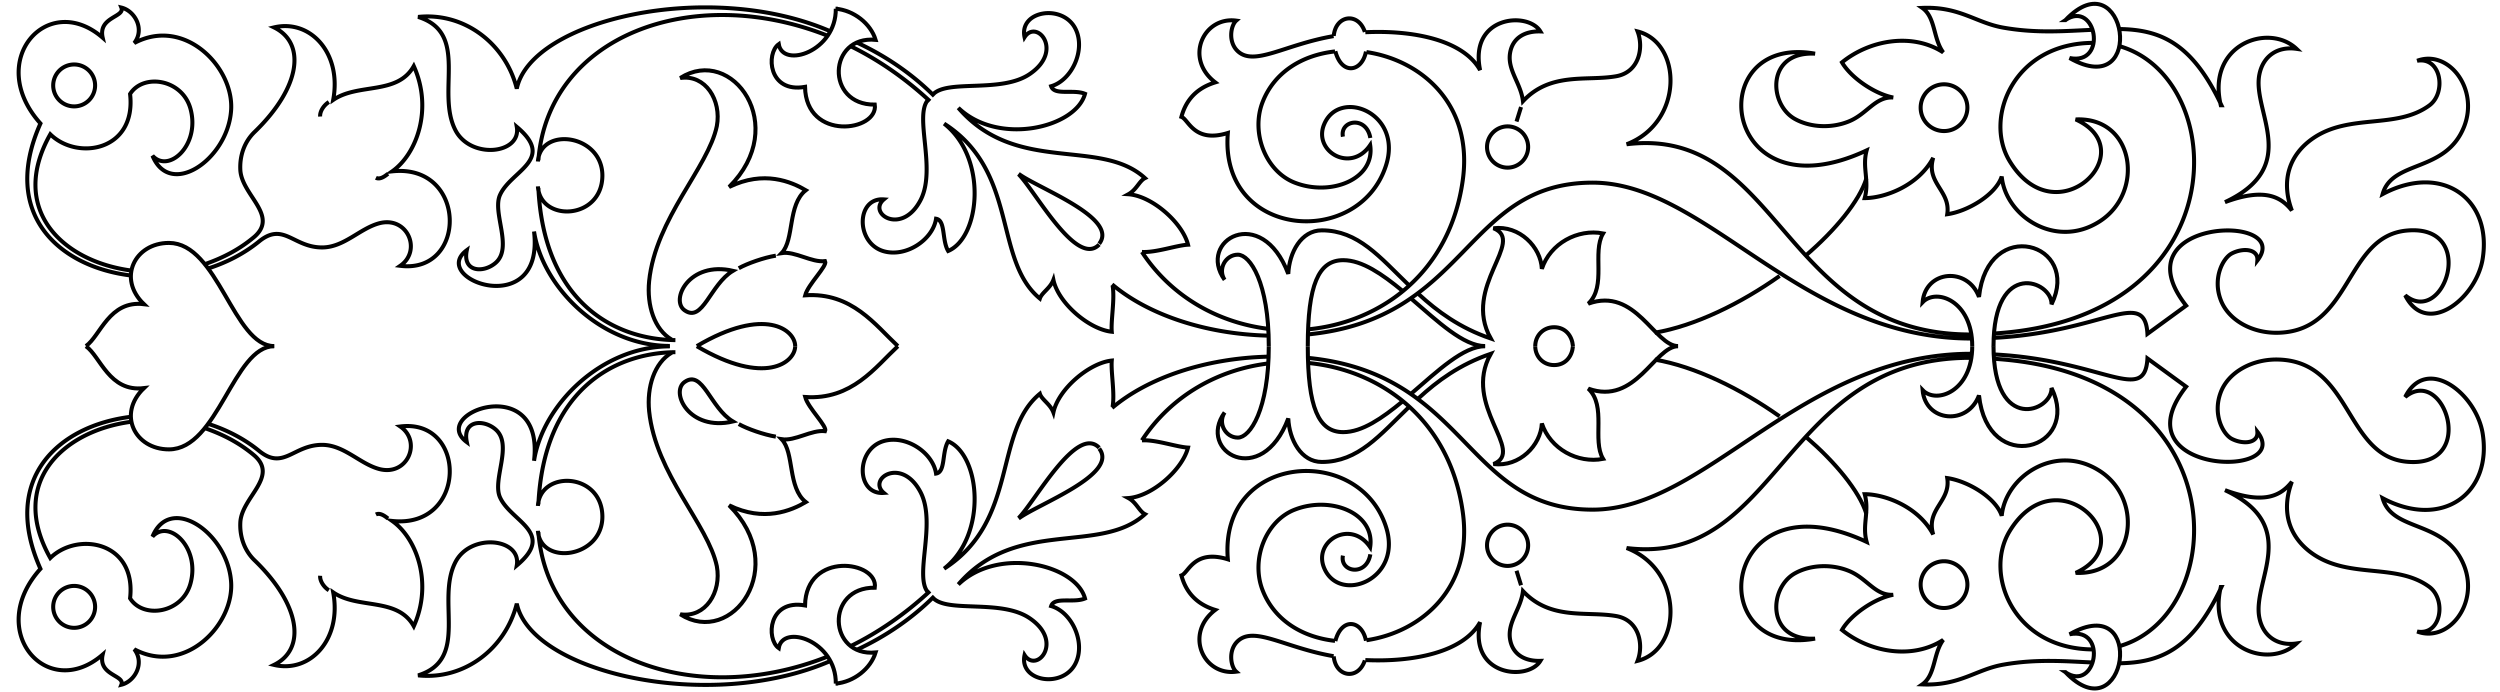 <svg xmlns="http://www.w3.org/2000/svg" xmlns:xlink="http://www.w3.org/1999/xlink" viewBox="0 0 155.091 42.948"><use xlink:href="#c" transform="matrix(1 0 0 -1 0 42.948)"/><g id="c" fill="none" stroke="#000" stroke-width=".25"><path d="M122.35 21.47c0-2.8-2.22-3.62-3.08-2.72.18-2 2.8-2.22 3.5-.33.53-5.05 6.36-3.35 4.5.46.05-1.46-3.6-2.85-3.6 2.6M128.13 1.25c3.77-3.95 5.12 5.12.26 2.35 2.4.48 1.65-3.66-.27-2.35zM115.78 11.08c-.43 1.4-1.95 3.22-3.72 4.74m-1.66 1.3c-2.4 1.7-5.25 3.1-7.75 3.52"/><path d="M81.13 21.47c0-3.8.66-5.33 2.2-5.33 1.17 0 2.42.87 3.67 1.9m.56.5c1.63 1.4 3.23 2.93 4.57 2.93m-13.42 0c0-3.94-1.16-5.67-1.92-5.67-.75 0-1.26.88-.82 1.56-1.75-2.44 2.3-4.77 3.95-.37.06-1.33.8-2.7 2.08-2.7 2.26 0 3.6 1.67 5.4 3.4m.6.55c1.16 1.07 2.55 2.1 4.48 2.76-1.8-3.22 2.2-6.03.17-6.84 1.62-.2 2.94 1.17 3 2.52.52-1.58 2.22-2.5 3.8-2.2-.7 1.17.24 3.27-.92 4.36 2.94-1.07 4.12 2.63 5.57 2.63m-6.52 0c-.06-.66-.48-1.17-1.17-1.17-.7 0-1.17.55-1.17 1.17M51.84.54c1.13.1 2.17.92 2.48 1.93-2.95-.28-3.13 4.05-.05 4.02.23 1.67-4.26 2.3-4.33-1.1-2.28.4-2.43-2.08-1.63-2.65.25 1.53 3.57.45 3.54-2.2zM45.83 16.64c.54-.3 1.56-.66 2.3-.78m-2.66.94c-2.73-.63-3.9 1.82-3 2.45 1.13.8 1.58-1.6 3-2.45zm-2.24 4.67c4.23-2.5 6.1-1 6.1 0m-7.66-.4c-1.08-.63-1.55-2.13-1.4-3.63.4-3.9 3.67-7.04 4.2-9.62.3-1.6-.7-3.22-2.27-2.98 3.22-2.06 6.85 2.97 3.03 6.76 2.16-1.06 3.87-.32 4.76.2-1.14.9-.7 3.07-1.5 3.9.84-.13 1.85.6 2.7.5.15.3-1.06 1.43-1.24 2.12 2.9-.2 4.36 1.86 5.75 3.15M5.33 21.47c.9-.63 1.44-2.86 3.6-2.6-1.67-1.6-.57-3.8 1.55-3.8 3.05 0 4 6.4 6.53 6.4"/><path d="M5.9 5.3a1.3 1.3 0 0 1-1.3 1.3 1.3 1.3 0 0 1-1.3-1.3A1.3 1.3 0 0 1 4.6 4a1.3 1.3 0 0 1 1.3 1.3zm6.86 11.07c1.08-.38 2.1-.9 3.02-1.68 1.52-1.33-.77-2.57-.87-4.13-.05-.9.25-1.76.88-2.37C18.66 5.42 19 2.68 17 1.7c2.24-.53 4.22 1.58 3.67 4.5 1.55-1.07 3.98-.28 5-2.1 1.2 2.67.18 5.46-1.34 6.53 4.67-.5 4.68 6.38.5 5.86 1.36-.94.46-3.1-1.3-2.64-1.2.32-2.16 1.47-3.5 1.5-1.83.03-2.43-1.62-3.96-.37-.92.75-2 1.3-3.14 1.67m-4.82.44c-4.48-.55-8.1-3.84-5.6-9.43-3.47-3.86.43-8.3 3.86-5.32-.3-1.3 1.4-1.27 1.16-1.87.83.2 1.47 1.33.8 2.2 3.15-1.68 6.26 1.57 6 4.26-.26 3-3.78 5.38-4.87 2.73 1 1.12 2.97-.65 2.36-2.9-.5-1.86-2.93-2.23-3.75-.93.4 3.53-3.26 4.16-4.95 2.5-2.6 4.62.7 7.87 5 8.45m11.74-9.55c-.02-.33.23-.7.54-.9m2.92 4.7c.26.13.56-.1.75-.25"/><path d="M122.05 6.68a1.45 1.45 0 0 1-1.45 1.45 1.45 1.45 0 0 1-1.45-1.45 1.45 1.45 0 0 1 1.45-1.45 1.45 1.45 0 0 1 1.45 1.45zM94.8 9.12a1.28 1.28 0 0 1-1.27 1.28 1.28 1.28 0 0 1-1.28-1.28 1.28 1.28 0 0 1 1.28-1.28 1.28 1.28 0 0 1 1.27 1.28zm-61.43.9c.15-2.2 4.02-1.7 4 .9-.04 2.74-3.87 2.88-4 .64m24.32-5.28c-1.55-1.44-3.22-2.58-4.93-3.42M51.3 2.2C42.93-1.1 34 2.23 33.4 9.94m0 1.72c.33 6.96 4.58 9.4 8.5 9.44M57.96 5.96c-1.4-1.4-3.04-2.5-4.8-3.32m-1.65-.7c-7.54-3.27-18.57-.7-19.45 3.56-.7-2.8-3.26-4.75-6.12-4.45 3.2 1 1.1 4.62 2.3 7 .93 1.86 4.12 1.52 3.82-.18 2.43 2.03-.33 2.7-1.03 4.2-.53 1.1.83 3.3-.3 4.25-.74.63-2.06.57-1.77-.8-2.42 1.8 4.83 4.43 4.17-1.16.53 3.46 4.16 7.1 8.42 7.1m21.64-10.65c1.03 1.03 3.6 5.82 5 4.36M57.57 6.2c-.87 1 .52 4.23-.44 6.17-1.16 2.3-3.34.88-2.3 0-1.7-.13-1.77 2.65-.06 3.2 1.4.44 3.1-.68 3.3-2 .6.1.35 1.32.75 2 2-.85 2.46-5.78-.25-7.9 4.64 2.97 3.04 8.46 5.94 10.85.12-.37.64-.63.84-1.16.3 1.45 2.23 3.08 3.62 3.22-.06-.72.2-2.02.05-2.88m-5.83-6.92c1.16.88 6.25 2.74 5 4.34M57.86 5.88c.87-1 4.26-.06 6.04-1.3 2.12-1.46.4-3.43-.34-2.27-.36-1.66 2.4-2.1 3.17-.5.63 1.3-.24 3.17-1.52 3.54.2.6 1.38.17 2.1.47-.56 2.1-5.37 3.26-7.86.87 3.6 4.18 8.8 1.82 11.58 4.36-.35.17-.53.73-1.03 1 1.47.1 3.36 1.77 3.7 3.13-.73.04-1.98.5-2.86.45m0 0c1.86 2.83 4.8 4.4 7.84 4.77m2.48.03c4.54-.44 8.78-3.54 9.58-9.22.68-4.75-2.58-7.48-5.97-7.98m-1.95-.04c-2 .22-3.77 1.26-4.5 3.16-.73 1.9.2 4.28 2 4.98 2.25.88 5-.22 4.68-2.33-1.2 1.78-3.57.38-2.85-1.3.95-2.25 4.92-.7 3.82 2.6-1.7 5.17-10.34 4.5-9.8-2.05-2.1.65-2.44-.85-2.88-1 .2-.73.67-1.7 2.1-2.14-1.94-1.48-.74-4.1 1.3-3.83-.34.3-.52 1.33.1 1.9 1.03.95 2.92-.42 5.94-.94M84.7 2c2.97-.14 6.08.48 7.12 2.35-.7-3.36 2.97-3.67 3.74-2.4-1.02-.03-1.73.44-1.88 1.33-.18 1.07.67 1.88.8 3 1.72-1.84 3.96-1.23 5.78-1.55 1.43-.25 1.72-1.77 1.33-2.78 2.78.7 2.88 5.64-.68 7 9.53-1.17 9.62 11.83 21.35 11.8m1.43-.06c15.2-.94 14.72-15.87 7.78-17.83m-1.6-.2c-4.95 0-6.8 4.64-5.22 7.3 2.9 4.84 8.4-.6 4.12-2.55 3.67-.17 4.3 4.56 1.46 6.34-2.72 1.72-5.82-.35-6.05-2.8-.36 1.12-2.1 2.16-3.38 2.34.23-1.46-1.34-1.92-.87-3.5-.93 1.75-3.03 2.5-4.25 2.5.3-1.1-.17-1.9.12-2.96-9.07 4.25-10.3-7.27-3.2-6-3.03-.16-2.9 3.13-1.25 4.05.97.54 2.26.58 3.3.17 1.17-.45 1.67-1.57 2.8-1.5-1.18-.23-2.64-1.25-3.18-2.18 1.72-1.4 4.37-1.86 6.28-.62-.63-.85-.47-2.18-1.3-2.76 2.33-.1 3.34.94 5.06 1.23 2.06.36 3.87.2 5.5.13m1.65-.05c2.48.04 4.5.78 6.35 4.73h-.04c-.9-3.77 2.96-5.15 4.7-3.5-1.15-.17-2.06.42-2.3 1.56-.5 2.3 2.67 5.7-2.14 7.95 2.5-.93 3.5-.3 4.15.52-.7-1.87-.16-3.48 1.34-4.5 2.28-1.54 5.16-.52 7.2-2.03 1.06-.8.72-3.03-.77-2.76 1.93-.72 3.84 1.7 2.92 4.07-1.13 2.9-4.46 2.06-5.06 4.2 3.7-1.97 6.82.3 6.2 4.05-.43 2.5-3.5 4.83-4.8 2.23 2.42 2 4.54-4.4.13-4.02-3.86.32-3.42 6.16-7.93 6.34-1.65.07-3.18-.77-3.65-2.05-.5-1.33.13-2.56.68-2.86.7-.37 1.66-.3 1.6.43 2.3-2.97-8.68-2.64-4.42 2.8l-2.4 1.75c-.17-2.9-2.75-.1-9.54.25m-1.4.04c-10.57 0-16.4-9.67-23.48-9.67-7.96 0-7.7 8.45-17.7 9.42m-2.46.07c-3.9-.1-7.45-1.32-9.65-3.18M94.36 6.64l-.28.9M82.74 2.23c.12-1.3 1.52-1.5 1.93-.25m.07 1.22c-.24 1.26-1.5 1.5-1.9-.02m.47 5.3c-.2-1.03 1.46-1.32 1.7.08"/></g></svg>